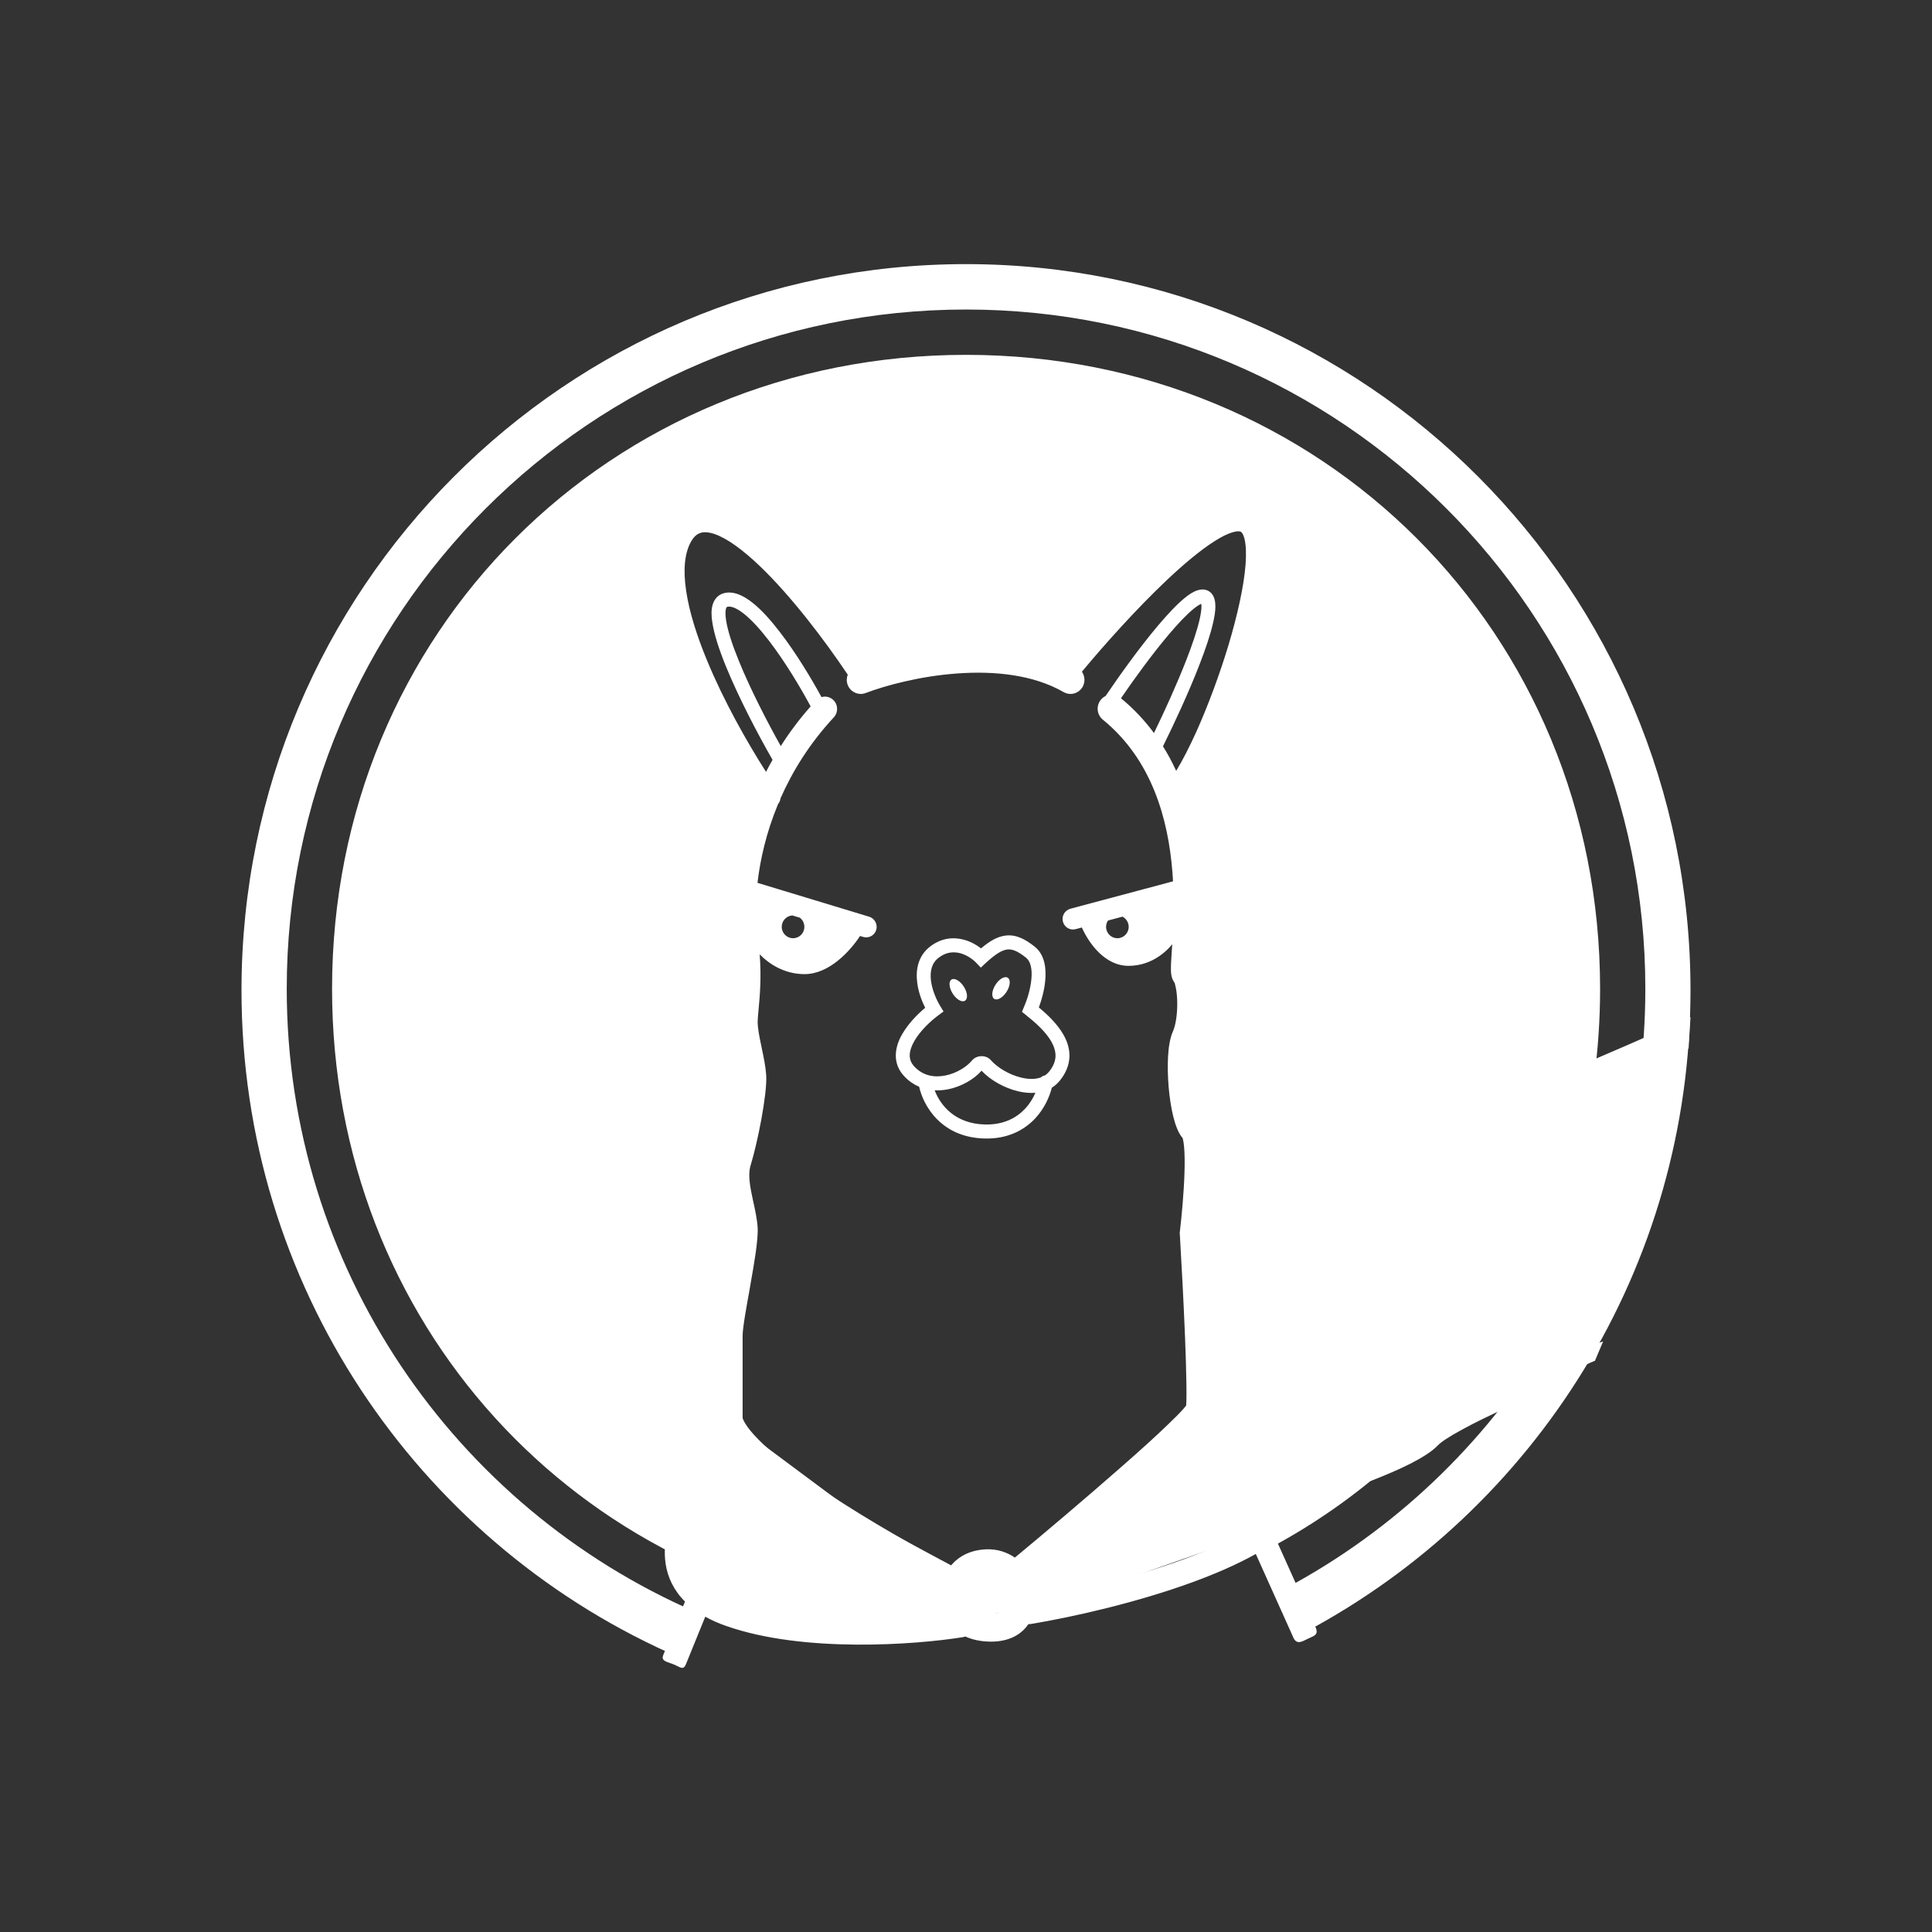 <svg width="24" height="24" viewBox="0 0 24 24" fill="none" xmlns="http://www.w3.org/2000/svg">
<rect x="0" y="0" width="24" height="24" fill="#333333" stroke="none"/>
<path fill-rule="evenodd" clip-rule="evenodd" d="M16.216 20.273C19.062 18.757 21 15.756 21 12.301C21 7.32 16.971 3.281 12 3.281C7.029 3.281 3 7.32 3 12.301C3 15.963 5.177 19.115 8.304 20.529L8.53 20.154L8.641 20.025C5.652 18.726 3.562 15.749 3.562 12.283C3.562 7.623 7.341 3.845 12.001 3.845C16.661 3.845 20.439 7.623 20.439 12.283C20.439 15.5 18.638 18.297 15.989 19.721L16.194 20.154L16.216 20.273ZM15.761 19.237C18.234 17.925 19.877 15.336 19.877 12.283C19.877 7.858 16.426 4.408 12.001 4.408C7.576 4.408 4.125 7.858 4.125 12.283C4.125 16.434 7.163 19.728 11.193 20.119L12.178 20.081L13.29 19.86L15.418 19.114L15.649 18.998L15.761 19.237ZM10.666 18.83L11.918 19.501L12.193 19.329L12.596 19.432L13.789 18.589L14.87 17.48V14.195L14.724 13.284L14.792 12.51L14.724 11.435L14.647 9.905V9.681L15.11 8.718L15.496 7.841L15.659 6.758L15.419 6.431L14.741 6.758L13.677 7.936L13.342 8.417L12.776 8.219H11.669L10.752 8.417L9.902 7.308L9.13 6.62L8.615 6.526L8.341 6.964L8.521 7.936L9.379 9.595L9.585 9.802L9.293 10.842L9.233 12.759L9.379 13.585L9.233 14.376V15.141L9.164 16.311L9.044 17.188L9.164 17.712L10.666 18.83Z" fill="white"/>
<path fill-rule="evenodd" clip-rule="evenodd" d="M17.625 17.906L19.312 17.062L20.396 15.054L20.696 13.366V12.976L19.448 13.502L18.567 16.381L17.625 17.906ZM8.501 19.054L8.646 19.842L9.489 20.143L11.394 20.228L10.415 19.5L8.501 19.054Z" fill="white"/>
<path fill-rule="evenodd" clip-rule="evenodd" d="M13.214 8.208C12.792 8.02 12.305 7.986 11.867 8.018C11.433 8.049 11.03 8.146 10.75 8.24C10.458 7.804 10.033 7.24 9.621 6.845C9.399 6.633 9.169 6.456 8.956 6.385C8.847 6.348 8.733 6.335 8.624 6.37C8.512 6.405 8.424 6.484 8.36 6.597C8.236 6.815 8.224 7.094 8.267 7.382C8.311 7.674 8.414 7.994 8.545 8.31C8.785 8.888 9.123 9.47 9.387 9.868C9.072 10.624 9.054 11.329 9.111 11.682C9.166 12.024 9.142 12.27 9.124 12.467C9.116 12.55 9.109 12.624 9.109 12.693C9.109 12.806 9.136 12.94 9.16 13.056L9.165 13.08C9.189 13.194 9.21 13.294 9.216 13.376C9.221 13.454 9.198 13.637 9.16 13.849C9.122 14.054 9.073 14.262 9.036 14.382C8.983 14.55 9.008 14.728 9.037 14.874C9.046 14.924 9.056 14.97 9.066 15.013C9.087 15.11 9.105 15.191 9.109 15.27C9.111 15.317 9.104 15.404 9.087 15.524C9.07 15.64 9.047 15.774 9.023 15.911L9.01 15.985C8.99 16.095 8.97 16.204 8.955 16.3C8.937 16.414 8.922 16.522 8.922 16.593V17.361C8.698 17.47 8.539 17.598 8.438 17.743C8.326 17.904 8.294 18.076 8.315 18.24C8.334 18.381 8.391 18.513 8.465 18.63C8.344 18.821 8.237 19.091 8.262 19.37C8.276 19.534 8.336 19.698 8.462 19.845C8.477 19.862 8.493 19.879 8.509 19.896L8.239 20.56C8.214 20.622 8.262 20.638 8.322 20.659C8.338 20.664 8.354 20.669 8.369 20.676C8.386 20.682 8.401 20.69 8.414 20.697C8.464 20.722 8.495 20.737 8.52 20.676L8.761 20.083C8.838 20.126 8.924 20.165 9.02 20.198C9.506 20.369 10.099 20.426 10.634 20.43C11.172 20.434 11.665 20.385 11.958 20.338C11.97 20.336 11.98 20.333 11.991 20.329C12.08 20.369 12.186 20.393 12.311 20.393C12.532 20.393 12.685 20.308 12.775 20.176C12.785 20.176 12.795 20.175 12.805 20.174C13.325 20.088 14.121 19.909 14.824 19.651C15.102 19.549 15.369 19.433 15.6 19.304L16.057 20.321C16.097 20.432 16.159 20.401 16.224 20.368C16.234 20.363 16.244 20.358 16.254 20.354L16.273 20.345C16.34 20.316 16.386 20.295 16.333 20.195L15.86 19.142C16.058 19.001 16.223 18.838 16.31 18.649C16.529 18.58 16.803 18.486 17.061 18.384C17.228 18.318 17.392 18.248 17.529 18.178C17.661 18.11 17.788 18.033 17.866 17.951C17.901 17.914 17.998 17.848 18.159 17.761C18.311 17.677 18.503 17.584 18.708 17.49C18.908 17.399 19.104 17.285 19.287 17.18C19.482 17.067 19.661 16.963 19.813 16.904L19.915 16.663C19.815 16.702 19.678 16.75 19.524 16.804C19.218 16.913 18.844 17.044 18.565 17.172C18.356 17.267 18.157 17.364 17.994 17.453C17.838 17.538 17.694 17.627 17.616 17.709C17.581 17.746 17.501 17.8 17.372 17.866C17.249 17.929 17.097 17.995 16.935 18.059C16.721 18.144 16.494 18.223 16.299 18.286C16.231 18.094 16.081 17.87 15.789 17.731C15.829 17.57 15.843 17.356 15.705 17.192C15.578 17.042 15.396 16.991 15.244 16.979C15.188 16.974 15.132 16.975 15.08 16.979C15.077 16.862 15.072 16.732 15.067 16.598C15.057 16.368 15.046 16.12 15.034 15.889C15.327 15.666 15.747 15.372 16.186 15.1C16.684 14.792 17.193 14.523 17.569 14.41C18.38 14.168 20.175 13.385 20.976 13.023L21 12.635C20.193 13.001 18.255 13.841 17.47 14.075C17.049 14.201 16.507 14.492 16.006 14.802C15.642 15.027 15.292 15.267 15.011 15.472L15.003 15.324C15.025 15.13 15.052 14.841 15.06 14.582C15.064 14.45 15.063 14.32 15.054 14.214C15.049 14.16 15.042 14.108 15.03 14.062C15.019 14.021 14.999 13.96 14.955 13.913L14.956 13.914C14.955 13.912 14.949 13.902 14.941 13.883C14.931 13.858 14.92 13.823 14.91 13.78C14.889 13.694 14.872 13.585 14.862 13.471C14.853 13.357 14.85 13.242 14.856 13.145C14.861 13.042 14.875 12.98 14.886 12.956C14.952 12.811 14.973 12.613 14.97 12.449C14.969 12.364 14.961 12.28 14.947 12.207C14.937 12.155 14.921 12.091 14.892 12.037C14.892 12.024 14.892 12.006 14.893 11.981C14.895 11.94 14.898 11.891 14.902 11.833C14.905 11.794 14.907 11.751 14.91 11.704C14.924 11.471 14.937 11.154 14.909 10.805C14.886 10.51 14.833 10.187 14.726 9.868C14.846 9.713 14.977 9.468 15.101 9.19C15.249 8.861 15.395 8.47 15.509 8.089C15.623 7.709 15.709 7.332 15.732 7.033C15.743 6.884 15.74 6.746 15.712 6.633C15.685 6.522 15.626 6.409 15.505 6.361C15.415 6.325 15.317 6.336 15.23 6.364C15.14 6.391 15.045 6.44 14.949 6.501C14.756 6.624 14.537 6.807 14.319 7.014C13.918 7.392 13.502 7.86 13.214 8.208ZM9.442 7.035C9.833 7.41 10.245 7.954 10.531 8.381C10.516 8.42 10.514 8.465 10.53 8.507C10.564 8.597 10.664 8.643 10.754 8.609C11.001 8.515 11.428 8.399 11.892 8.366C12.359 8.332 12.839 8.383 13.212 8.597C13.296 8.645 13.401 8.616 13.449 8.532C13.483 8.471 13.477 8.398 13.44 8.344C13.721 8.006 14.117 7.563 14.496 7.205C14.71 7.003 14.915 6.832 15.087 6.723C15.173 6.668 15.247 6.632 15.306 6.614C15.367 6.595 15.398 6.599 15.41 6.604C15.417 6.607 15.442 6.621 15.46 6.696C15.478 6.769 15.483 6.876 15.473 7.013C15.452 7.284 15.372 7.641 15.261 8.013C15.149 8.384 15.007 8.764 14.865 9.082C14.775 9.281 14.688 9.45 14.611 9.576C14.563 9.472 14.509 9.37 14.447 9.271C14.586 8.99 14.765 8.606 14.899 8.26C14.974 8.067 15.037 7.882 15.07 7.734C15.087 7.661 15.098 7.592 15.098 7.534C15.098 7.48 15.09 7.414 15.046 7.367C14.993 7.313 14.924 7.317 14.873 7.334C14.823 7.35 14.772 7.384 14.722 7.424C14.621 7.505 14.503 7.632 14.382 7.775C14.152 8.048 13.904 8.395 13.734 8.646C13.711 8.657 13.691 8.673 13.674 8.694C13.614 8.769 13.625 8.879 13.7 8.94C14.311 9.438 14.512 10.177 14.564 10.832C14.567 10.871 14.57 10.91 14.572 10.948L13.296 11.289C13.227 11.308 13.185 11.38 13.204 11.449C13.222 11.519 13.293 11.561 13.363 11.542L13.439 11.522C13.527 11.718 13.725 11.998 14.019 11.998C14.275 11.998 14.459 11.855 14.562 11.73L14.557 11.802C14.553 11.865 14.549 11.921 14.547 11.966C14.546 12.002 14.545 12.038 14.546 12.069C14.547 12.084 14.549 12.103 14.553 12.123C14.556 12.138 14.565 12.173 14.59 12.207C14.589 12.205 14.589 12.206 14.59 12.207C14.592 12.213 14.6 12.234 14.607 12.273C14.617 12.322 14.623 12.385 14.624 12.454C14.626 12.598 14.605 12.735 14.571 12.811C14.532 12.898 14.516 13.016 14.51 13.126C14.503 13.242 14.507 13.373 14.517 13.5C14.528 13.627 14.547 13.755 14.573 13.863C14.586 13.917 14.602 13.97 14.621 14.016C14.637 14.056 14.659 14.101 14.692 14.139C14.692 14.142 14.693 14.145 14.694 14.149C14.7 14.17 14.705 14.202 14.709 14.245C14.717 14.331 14.718 14.445 14.714 14.572C14.706 14.824 14.679 15.111 14.657 15.297L14.655 15.313L14.656 15.329C14.676 15.661 14.703 16.168 14.721 16.612C14.73 16.834 14.736 17.04 14.738 17.199C14.739 17.279 14.739 17.345 14.738 17.396C14.737 17.422 14.736 17.442 14.735 17.457L14.735 17.46C14.726 17.471 14.714 17.486 14.696 17.507C14.655 17.553 14.594 17.614 14.517 17.688C14.365 17.836 14.155 18.025 13.921 18.23C13.485 18.613 12.973 19.046 12.607 19.349C12.512 19.284 12.392 19.241 12.254 19.246C12.052 19.254 11.908 19.334 11.812 19.449C11.384 19.224 10.801 18.894 10.291 18.557C10.006 18.368 9.748 18.179 9.553 18.007C9.456 17.92 9.377 17.84 9.319 17.769C9.268 17.706 9.239 17.655 9.225 17.618V16.593C9.225 16.55 9.235 16.467 9.254 16.349C9.269 16.256 9.288 16.15 9.308 16.04L9.321 15.964C9.345 15.829 9.369 15.689 9.387 15.567C9.403 15.449 9.416 15.334 9.412 15.254C9.406 15.149 9.38 15.028 9.356 14.921C9.348 14.884 9.34 14.848 9.334 14.815C9.306 14.673 9.297 14.562 9.325 14.474C9.367 14.338 9.419 14.116 9.458 13.904C9.495 13.699 9.526 13.478 9.518 13.355C9.511 13.251 9.486 13.129 9.463 13.022L9.457 12.992C9.431 12.87 9.412 12.768 9.412 12.693C9.412 12.658 9.417 12.607 9.423 12.543C9.438 12.384 9.46 12.143 9.437 11.855C9.55 11.972 9.742 12.101 9.994 12.101C10.298 12.101 10.557 11.82 10.684 11.627L10.723 11.639C10.792 11.66 10.864 11.62 10.885 11.551C10.905 11.482 10.866 11.409 10.798 11.388L9.41 10.967C9.443 10.679 9.519 10.34 9.666 9.987C9.683 9.967 9.693 9.942 9.696 9.917C9.844 9.581 10.057 9.235 10.358 8.911C10.415 8.849 10.412 8.752 10.351 8.695C10.31 8.656 10.254 8.645 10.205 8.66C10.076 8.423 9.886 8.108 9.686 7.849C9.576 7.706 9.461 7.576 9.349 7.488C9.242 7.403 9.115 7.336 8.991 7.369C8.915 7.39 8.871 7.448 8.852 7.515C8.834 7.577 8.836 7.651 8.848 7.726C8.87 7.879 8.935 8.075 9.019 8.281C9.179 8.672 9.416 9.124 9.597 9.439C9.568 9.489 9.541 9.539 9.516 9.589C9.275 9.211 8.991 8.707 8.785 8.209C8.658 7.903 8.563 7.605 8.524 7.343C8.484 7.078 8.504 6.87 8.585 6.727C8.623 6.66 8.664 6.632 8.702 6.62C8.742 6.607 8.798 6.608 8.874 6.633C9.03 6.686 9.226 6.828 9.442 7.035ZM13.764 11.435L13.944 11.387C13.989 11.41 14.021 11.458 14.021 11.514C14.021 11.592 13.958 11.655 13.881 11.655C13.803 11.655 13.74 11.592 13.74 11.514C13.74 11.485 13.749 11.457 13.764 11.435ZM9.711 11.514C9.711 11.438 9.769 11.377 9.843 11.372L9.936 11.4C9.97 11.426 9.992 11.467 9.992 11.514C9.992 11.592 9.929 11.655 9.852 11.655C9.774 11.655 9.711 11.592 9.711 11.514ZM13.925 8.674C14.086 8.806 14.221 8.952 14.335 9.106C14.465 8.839 14.619 8.501 14.738 8.196C14.812 8.006 14.871 7.831 14.902 7.695C14.917 7.627 14.925 7.573 14.925 7.533C14.925 7.519 14.924 7.508 14.923 7.501C14.902 7.509 14.871 7.528 14.83 7.561C14.743 7.631 14.633 7.747 14.514 7.888C14.31 8.13 14.089 8.434 13.925 8.674ZM15.084 17.406C15.085 17.371 15.085 17.33 15.085 17.285C15.128 17.281 15.174 17.28 15.22 17.284C15.332 17.293 15.421 17.328 15.474 17.39C15.515 17.439 15.528 17.526 15.495 17.657C15.463 17.782 15.398 17.906 15.348 17.98C15.301 18.05 15.319 18.145 15.388 18.193C15.457 18.24 15.552 18.222 15.599 18.152C15.623 18.115 15.651 18.069 15.678 18.016C15.948 18.154 16.03 18.389 16.042 18.505C15.984 18.645 15.841 18.793 15.611 18.942C15.372 19.097 15.061 19.239 14.721 19.364C14.091 19.595 13.379 19.762 12.874 19.852C12.875 19.835 12.875 19.819 12.876 19.806C12.877 19.742 12.86 19.676 12.832 19.614C13.199 19.31 13.712 18.878 14.149 18.494C14.383 18.288 14.598 18.094 14.757 17.941C14.836 17.864 14.903 17.796 14.953 17.74C14.978 17.712 15.001 17.685 15.019 17.66C15.033 17.64 15.06 17.601 15.071 17.553C15.079 17.514 15.082 17.458 15.084 17.406ZM9.036 7.538C9.074 7.528 9.141 7.545 9.242 7.625C9.337 7.701 9.443 7.817 9.55 7.956C9.751 8.217 9.945 8.542 10.07 8.775C9.928 8.936 9.805 9.101 9.699 9.268C9.529 8.964 9.322 8.563 9.18 8.214C9.097 8.011 9.038 7.832 9.019 7.701C9.009 7.634 9.011 7.589 9.018 7.562C9.024 7.541 9.031 7.539 9.036 7.538ZM8.564 19.343C8.55 19.186 8.599 19.021 8.67 18.882C8.705 18.917 8.74 18.948 8.773 18.975C8.838 19.029 8.933 19.018 8.986 18.953C9.039 18.887 9.029 18.791 8.964 18.738C8.804 18.607 8.642 18.401 8.616 18.201C8.604 18.107 8.62 18.013 8.686 17.918C8.734 17.849 8.812 17.775 8.933 17.702C8.962 17.791 9.018 17.879 9.084 17.961C9.156 18.051 9.248 18.143 9.353 18.236C9.563 18.422 9.835 18.62 10.125 18.812C10.647 19.158 11.242 19.494 11.678 19.723C11.667 19.765 11.66 19.803 11.655 19.836L11.652 19.857L11.654 19.879C11.659 19.934 11.677 19.999 11.71 20.064C11.431 20.098 11.048 20.127 10.637 20.124C10.114 20.12 9.56 20.065 9.12 19.91C9.003 19.869 8.909 19.821 8.835 19.771C8.82 19.737 8.792 19.709 8.755 19.694C8.747 19.69 8.738 19.688 8.73 19.686C8.716 19.672 8.703 19.659 8.691 19.645C8.61 19.55 8.573 19.448 8.564 19.343ZM12.267 19.595C12.343 19.592 12.409 19.626 12.46 19.678C12.485 19.704 12.504 19.732 12.516 19.757C12.522 19.77 12.526 19.78 12.528 19.788L12.528 19.792L12.529 19.794L12.529 19.797L12.529 19.799C12.528 19.865 12.52 19.928 12.493 19.972C12.476 20 12.44 20.044 12.311 20.044C12.172 20.044 12.098 19.999 12.059 19.96C12.025 19.926 12.008 19.888 12.002 19.863C12.014 19.796 12.033 19.733 12.067 19.686C12.098 19.643 12.151 19.6 12.267 19.595ZM12.492 11.622C12.62 11.606 12.735 11.665 12.855 11.761C12.983 11.864 12.998 12.04 12.984 12.183C12.973 12.303 12.939 12.423 12.905 12.515C13.009 12.601 13.134 12.718 13.211 12.854C13.257 12.935 13.288 13.027 13.285 13.127C13.281 13.229 13.243 13.329 13.164 13.426C13.134 13.461 13.102 13.49 13.066 13.512C13.038 13.625 12.974 13.77 12.86 13.893C12.725 14.037 12.522 14.149 12.235 14.143C11.691 14.132 11.47 13.734 11.418 13.5C11.354 13.473 11.292 13.432 11.236 13.373C11.159 13.293 11.126 13.2 11.128 13.104C11.13 13.011 11.163 12.922 11.209 12.844C11.283 12.716 11.396 12.6 11.493 12.519C11.45 12.434 11.408 12.322 11.394 12.206C11.374 12.055 11.4 11.879 11.552 11.76C11.695 11.649 11.845 11.639 11.972 11.673C12.057 11.695 12.131 11.738 12.187 11.781C12.291 11.693 12.388 11.634 12.492 11.622ZM12.734 13.773C12.792 13.711 12.834 13.641 12.862 13.575C12.791 13.581 12.718 13.573 12.65 13.557C12.478 13.517 12.306 13.42 12.193 13.301C12.102 13.405 11.947 13.497 11.78 13.531C11.725 13.542 11.668 13.547 11.611 13.544C11.679 13.725 11.86 13.961 12.239 13.969C12.473 13.973 12.63 13.884 12.734 13.773ZM12.689 13.387C12.782 13.409 12.865 13.408 12.93 13.384C12.944 13.371 12.961 13.362 12.98 13.36C12.999 13.347 13.016 13.332 13.03 13.315C13.088 13.244 13.11 13.179 13.112 13.122C13.114 13.063 13.095 13.002 13.061 12.94C12.989 12.814 12.859 12.7 12.747 12.611L12.695 12.569L12.721 12.507C12.757 12.425 12.8 12.293 12.812 12.166C12.825 12.034 12.801 11.941 12.747 11.898C12.638 11.81 12.57 11.788 12.512 11.795C12.448 11.803 12.37 11.848 12.246 11.962L12.184 12.02L12.125 11.958C12.086 11.918 12.013 11.864 11.928 11.841C11.845 11.82 11.752 11.825 11.658 11.899C11.574 11.964 11.55 12.065 11.565 12.184C11.581 12.303 11.634 12.423 11.679 12.496L11.721 12.565L11.656 12.613C11.56 12.684 11.432 12.804 11.358 12.932C11.322 12.995 11.302 13.055 11.301 13.107C11.3 13.156 11.316 13.205 11.361 13.252C11.469 13.365 11.608 13.388 11.745 13.36C11.885 13.332 12.01 13.251 12.073 13.175C12.104 13.137 12.149 13.122 12.186 13.12C12.223 13.118 12.273 13.129 12.307 13.168C12.393 13.265 12.54 13.352 12.689 13.387ZM11.972 12.255C12.019 12.328 12.026 12.406 11.988 12.431C11.951 12.456 11.882 12.417 11.836 12.345C11.789 12.272 11.782 12.193 11.819 12.169C11.857 12.144 11.925 12.183 11.972 12.255ZM12.35 12.408C12.313 12.384 12.32 12.305 12.367 12.232C12.413 12.16 12.482 12.121 12.519 12.146C12.557 12.171 12.55 12.249 12.503 12.322C12.456 12.394 12.388 12.433 12.35 12.408Z" fill="white"/>
</svg>
